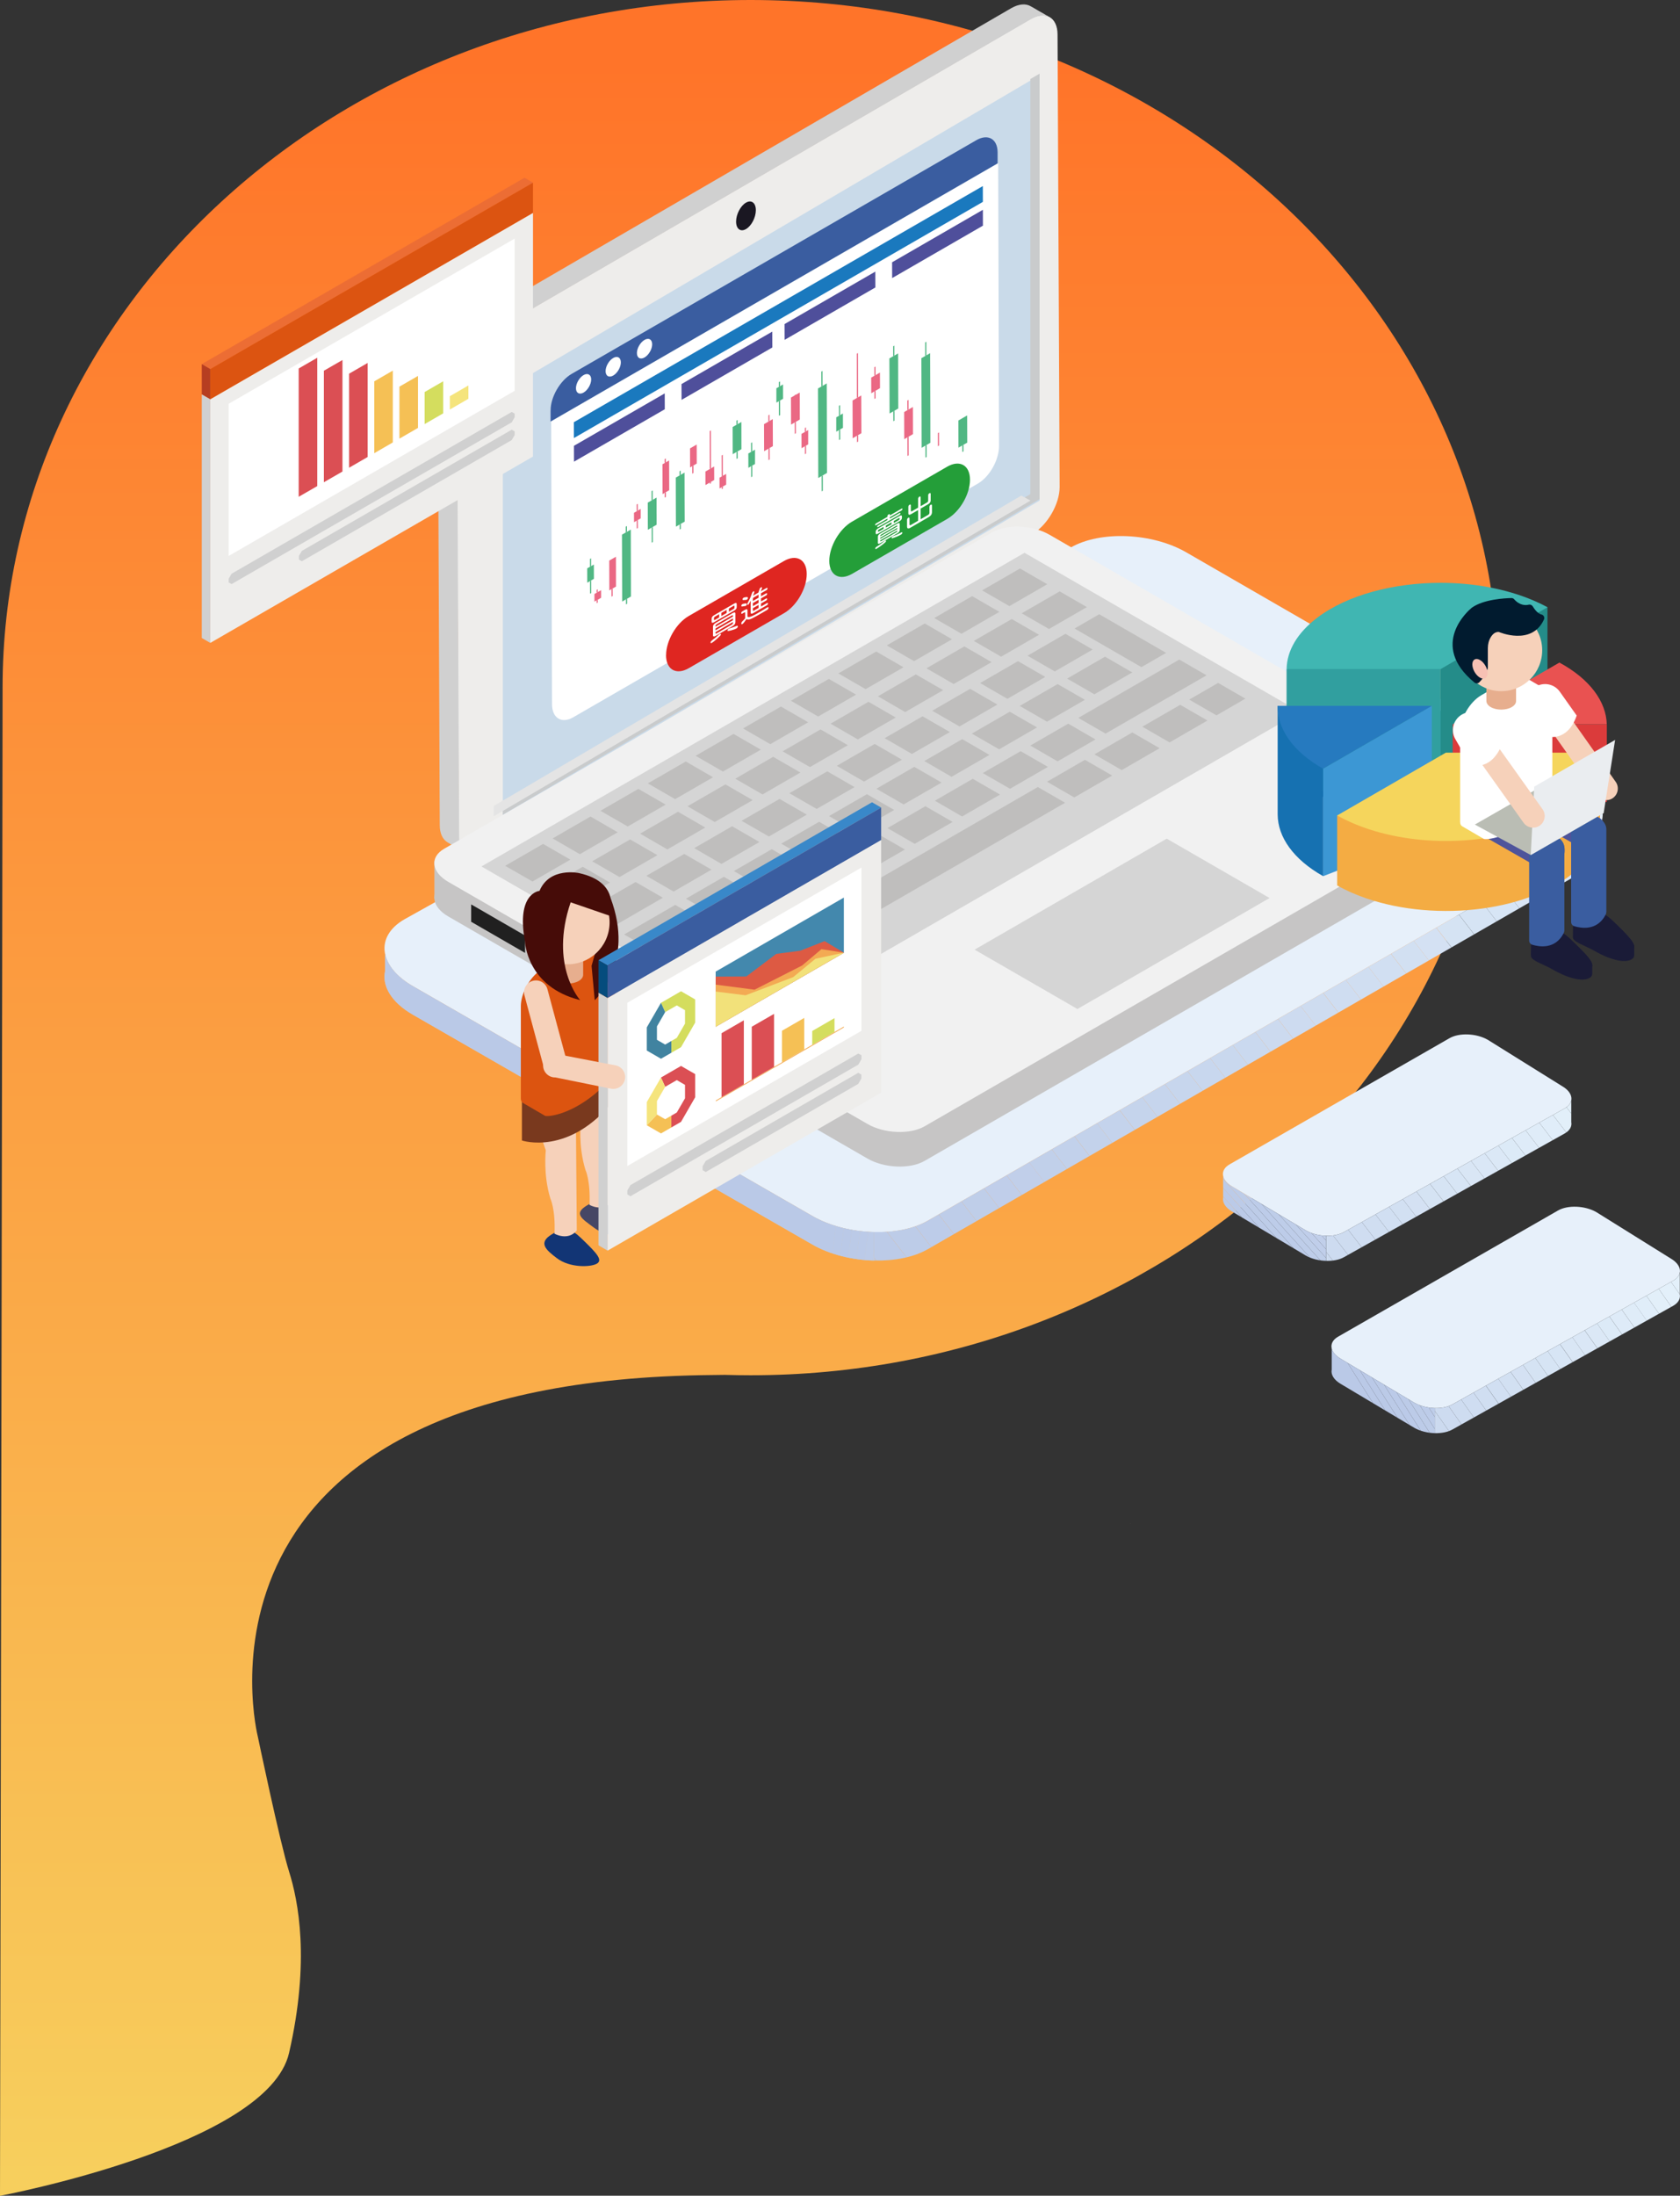 <?xml version="1.0" encoding="UTF-8"?><svg xmlns="http://www.w3.org/2000/svg" xmlns:xlink="http://www.w3.org/1999/xlink" viewBox="0 0 345.36 451.26"><rect x="0" y="0" width="345.36" height="451.26" fill="#333333" stroke="none"/><defs><style>.cls-1{fill:#e4e4e4;}.cls-1,.cls-2,.cls-3,.cls-4,.cls-5,.cls-6,.cls-7,.cls-8,.cls-9,.cls-10,.cls-11,.cls-12,.cls-13,.cls-14,.cls-15,.cls-16,.cls-17,.cls-18,.cls-19,.cls-20,.cls-21,.cls-22,.cls-23,.cls-24,.cls-25,.cls-26,.cls-27,.cls-28,.cls-29,.cls-30,.cls-31,.cls-32,.cls-33,.cls-34,.cls-35,.cls-36,.cls-37,.cls-38,.cls-39,.cls-40,.cls-41,.cls-42,.cls-43,.cls-44,.cls-45,.cls-46,.cls-47,.cls-48,.cls-49,.cls-50,.cls-51,.cls-52,.cls-53,.cls-54,.cls-55,.cls-56,.cls-57,.cls-58,.cls-59,.cls-60,.cls-61,.cls-62,.cls-63,.cls-64,.cls-65,.cls-66,.cls-67,.cls-68,.cls-69,.cls-70,.cls-71,.cls-72,.cls-73,.cls-74,.cls-75,.cls-76,.cls-77,.cls-78,.cls-79,.cls-80,.cls-81,.cls-82,.cls-83,.cls-84,.cls-85,.cls-86,.cls-87,.cls-88,.cls-89,.cls-90,.cls-91,.cls-92,.cls-93,.cls-94,.cls-95,.cls-96,.cls-97,.cls-98,.cls-99,.cls-100,.cls-101,.cls-102,.cls-103{stroke-width:0px;}.cls-2{fill:#d1dff2;}.cls-3{fill:#d0def1;}.cls-4{fill:#bac9e7;}.cls-5{fill:#c6d5ed;}.cls-6{fill:#c7d6ed;}.cls-7{fill:#deebf8;}.cls-8{fill:#c5d4ec;}.cls-9{fill:#4388ad;}.cls-10{fill:#dae7f6;}.cls-11{fill:#40b6b2;}.cls-12{fill:#e2eff9;}.cls-13{fill:#248c89;}.cls-14{fill:#011b2f;}.cls-15{fill:#d2e0f2;}.cls-16{fill:#c2d1eb;}.cls-17{fill:#054c7d;}.cls-18{fill:#ccdaef;}.cls-19{fill:#c9d8ee;}.cls-20{fill:#eaedf0;}.cls-104{clip-path:url(#clippath-2);}.cls-21{fill:#c4d3ec;}.cls-22{fill:#eeedeb;}.cls-105{isolation:isolate;}.cls-23{fill:#dceaf7;}.cls-24{fill:#f7c1b4;}.cls-25{fill:#319f9f;}.cls-26{fill:#79391e;}.cls-27{fill:#bfbebd;}.cls-28{fill:#1a1b37;}.cls-106{clip-path:url(#clippath-6);}.cls-29{fill:#4f4f9b;}.cls-30{fill:#4183a0;}.cls-31{fill:#cedcf0;}.cls-32{fill:#f2e17a;}.cls-33{fill:#ec6d34;}.cls-34{fill:#df2621;}.cls-35{fill:#e3f0fa;}.cls-36{fill:#e7ae8e;}.cls-37{fill:#bdcce8;}.cls-38{fill:#e95251;}.cls-39{fill:#e0edf9;}.cls-40{fill:none;}.cls-41{fill:#bccbe8;}.cls-42{fill:#f2a781;}.cls-43{fill:#267abf;}.cls-44{fill:#c9cbcc;}.cls-45{fill:#cfddf1;}.cls-107{clip-path:url(#clippath-1);}.cls-108{clip-path:url(#clippath-4);}.cls-46{fill:#dbe8f6;}.cls-47{fill:#db3b3b;}.cls-48{fill:#bbcae8;}.cls-49{fill:#c3d2eb;}.cls-50{fill:#db4f54;}.cls-51{fill:#f5c055;}.cls-52{fill:#d4e1f3;}.cls-53{fill:#249e39;}.cls-54{fill:#fff;}.cls-55{fill:#becde9;}.cls-56{fill:#202020;}.cls-57{fill:#f4ac43;}.cls-58{fill:#dc5410;}.cls-59{fill:#d5d5d5;}.cls-60{fill:#cddbf0;}.cls-61{fill:#e7f0fa;}.cls-62{fill:#1671b1;}.cls-63{fill:#d4dd5e;}.cls-64{fill:#cad9ef;}.cls-65{fill:#d5e3f3;}.cls-109{clip-path:url(#clippath);}.cls-110{mix-blend-mode:color-dodge;}.cls-66{fill:#3c97d4;}.cls-67{fill:#1a79be;}.cls-68{fill:#dd5a43;}.cls-69{fill:#dc5411;}.cls-111{clip-path:url(#clippath-3);}.cls-70{fill:#c6c5c5;}.cls-71{fill:#c8d7ee;}.cls-72{fill:#f6d1ba;}.cls-73{fill:#3a5da0;}.cls-74{fill:#bfcee9;}.cls-75{fill:#4e549b;}.cls-76{fill:#dfecf8;}.cls-77{fill:#f1f1f1;}.cls-78{fill:#3988c9;}.cls-79{fill:#bdcce9;}.cls-80{fill:#f3aa53;}.cls-81{fill:#b63e21;}.cls-82{fill:#d0d0d0;}.cls-83{fill:#50b783;}.cls-84{fill:#babdb4;}.cls-85{fill:#c0ceea;}.cls-86{fill:#c9dae9;}.cls-87{fill:#123575;}.cls-88{fill:#1a1722;}.cls-89{fill:#f5d55c;}.cls-90{fill:#c9c9c9;}.cls-91{fill:#d6e4f4;}.cls-112{clip-path:url(#clippath-5);}.cls-92{fill:#c1cfea;}.cls-93{fill:url(#_未命名漸層_2);}.cls-94{fill:#f5e47c;}.cls-95{fill:#ea6884;}.cls-96{fill:#d7e5f5;}.cls-97{fill:#c6d4ec;}.cls-98{fill:#0d53a4;}.cls-99{fill:#464765;}.cls-100{fill:#bbcae7;}.cls-101{fill:#c1d0ea;}.cls-102{fill:#460c08;}.cls-103{fill:#d9e6f5;}</style><linearGradient id="_未命名漸層_2" x1="-6.8" y1="830.9" x2="-6.8" y2="830.42" gradientTransform="translate(4526.02 783288.77) scale(642.5 -942.7)" gradientUnits="userSpaceOnUse"><stop offset="0" stop-color="#ff7429"/><stop offset="1" stop-color="#f7cf5d"/></linearGradient><clipPath id="clippath"><path class="cls-40" d="m323.01,230.61v-4.45s0,0,0,0h0c-.12.61-.56,1.17-1.32,1.61l-45.39,25.43c-.97.56-2.29.81-3.66.77v5.16c1.37.03,2.69-.21,3.66-.77l45.39-25.43c1.05-.61,1.48-1.46,1.32-2.32Z"/></clipPath><clipPath id="clippath-1"><path class="cls-40" d="m268.42,252.87l-15.1-9.01c-1.11-.64-1.74-1.44-1.88-2.23v4.45c-.2,1,.44,2.11,1.88,2.94l15.1,9.01c1.21.7,2.74,1.06,4.22,1.1v-5.16c-1.48-.04-3.01-.4-4.22-1.1Z"/></clipPath><clipPath id="clippath-2"><path class="cls-40" d="m345.32,266.02v-4.45h0c-.12.6-.56,1.17-1.32,1.61l-45.39,25.43c-.97.56-2.29.81-3.66.77v5.16c1.37.03,2.69-.21,3.66-.77l45.39-25.43c1.05-.61,1.48-1.46,1.32-2.32Z"/></clipPath><clipPath id="clippath-3"><path class="cls-40" d="m290.74,288.28l-15.1-9.01c-1.11-.64-1.74-1.44-1.88-2.23v4.45c-.2,1,.44,2.11,1.88,2.94l15.1,9.01c1.21.7,2.74,1.06,4.22,1.1v-5.16c-1.48-.04-3.01-.4-4.22-1.1Z"/></clipPath><clipPath id="clippath-4"><path class="cls-40" d="m329.36,172.16v-3.71h0c-.37,1.83-1.69,3.53-3.98,4.85l-134.65,77.57c-2.92,1.68-6.91,2.43-11.04,2.33v5.86c4.13.1,8.12-.65,11.04-2.33l134.65-77.57c3.17-1.83,4.46-4.4,3.98-7Z"/></clipPath><clipPath id="clippath-5"><path class="cls-40" d="m166.96,249.89l-82.12-47.23c-3.34-1.93-5.25-4.34-5.69-6.72v3.71c-.62,3.01,1.32,6.35,5.69,8.87l82.12,47.23c3.64,2.1,8.27,3.21,12.73,3.32v-5.86c-4.46-.11-9.09-1.22-12.73-3.32Z"/></clipPath><clipPath id="clippath-6"><path class="cls-40" d="m232.41,313.09s-.05,0-.07,0l.07.03s0-.02,0-.03Z"/></clipPath></defs><g class="cls-105"><g id="_圖層_1"><path id="_联合_6" class="cls-93" d="m.53,141.32C.53,63.27,69.38,0,154.31,0s153.78,63.27,153.78,141.32-68.85,141.32-153.78,141.32c-1.78,0-3.56-.03-5.33-.08-.77.01-1.54.02-2.33.03-112.37.94-93.64,74.36-93.64,74.36,0,0,4.53,21.71,6.41,27.68s4.37,18.26,0,37.29c-4.37,19.03-59.42,29.36-59.42,29.36,0,0,.53-283.62.53-309.95Z"/><path class="cls-22" d="m99.41,69.19L211.8,3.91c3.07-1.78,5.59-.37,5.6,3.16l.43,93.01c0,3.51-2.5,7.83-5.55,9.63l-112.39,65.28c-3.08,1.79-5.57.36-5.6-3.15l-.41-93.01c-.02-3.51,2.46-7.86,5.53-9.65Z"/><path class="cls-82" d="m213.45,2.19c-.5-.31-1.05-.61-1.58-.91-1.01-.59-2.43-.49-3.97.39l-112.4,65.29c-3.03,1.79-5.53,6.1-5.49,9.61l.39,93c0,1.76.63,2.99,1.64,3.57,1.33.77,2.66,1.53,3.96,2.3-.99-.57-1.62-1.81-1.62-3.56l-.42-93c-.02-3.51,2.46-7.86,5.53-9.65L211.87,3.97c1.56-.9,2.97-.99,3.97-.42-.19-.11-1.85-1.05-2.39-1.36Z"/><polygon class="cls-86" points="212.2 16.33 103.37 80.32 103.37 86.64 103.37 167.76 213.71 102.88 213.71 15.44 212.2 16.33"/><polygon class="cls-44" points="211.81 16.24 211.81 101.55 103.37 165.33 103.37 167.45 213.71 102.58 213.71 15.14 211.81 16.24"/><path class="cls-61" d="m321.69,227.77l-45.39,25.43c-2.01,1.16-5.56,1.01-7.88-.33l-15.1-9.01c-2.32-1.34-2.58-3.39-.57-4.55l45.22-25.94c2.01-1.16,5.56-1.01,7.88.33l15.27,9.52c2.32,1.34,2.58,3.39.57,4.55Z"/><g class="cls-109"><polygon class="cls-35" points="323.17 229.04 320.95 226.16 323.17 226.16 323.17 229.04"/><polygon class="cls-12" points="323.17 233.72 322.91 233.92 316.93 226.16 320.95 226.16 323.17 229.04 323.17 233.72"/><polygon class="cls-39" points="322.91 233.92 320.39 235.86 312.91 226.16 316.93 226.16 322.91 233.92"/><polygon class="cls-76" points="320.39 235.86 317.87 237.81 308.9 226.16 312.91 226.16 320.39 235.86"/><polygon class="cls-7" points="317.87 237.81 315.35 239.75 305.47 226.93 306.47 226.16 308.9 226.16 317.87 237.81"/><rect class="cls-23" x="307.56" y="226.22" width="3.18" height="16.18" transform="translate(-78.75 237.57) rotate(-37.64)"/><rect class="cls-46" x="305.04" y="228.16" width="3.18" height="16.18" transform="translate(-80.46 236.43) rotate(-37.64)"/><rect class="cls-10" x="302.52" y="230.11" width="3.18" height="16.18" transform="translate(-82.17 235.3) rotate(-37.64)"/><rect class="cls-103" x="300" y="232.05" width="3.18" height="16.18" transform="translate(-83.88 234.16) rotate(-37.64)"/><rect class="cls-96" x="297.48" y="233.99" width="3.18" height="16.18" transform="translate(-85.59 233.03) rotate(-37.64)"/><rect class="cls-91" x="294.96" y="235.94" width="3.18" height="16.18" transform="translate(-87.3 231.9) rotate(-37.64)"/><rect class="cls-65" x="292.44" y="237.88" width="3.18" height="16.18" transform="translate(-89.02 230.76) rotate(-37.64)"/><rect class="cls-52" x="289.92" y="239.82" width="3.18" height="16.18" transform="translate(-90.73 229.63) rotate(-37.64)"/><rect class="cls-15" x="287.4" y="241.77" width="3.18" height="16.18" transform="translate(-92.44 228.49) rotate(-37.64)"/><polygon class="cls-2" points="292.68 257.24 290.18 259.16 290.14 259.16 280.27 246.36 282.79 244.42 292.68 257.24"/><polygon class="cls-3" points="286.13 259.16 277.75 248.31 280.27 246.36 290.14 259.16 286.13 259.16"/><polygon class="cls-45" points="282.11 259.16 275.23 250.25 277.75 248.31 286.13 259.16 282.11 259.16"/><polygon class="cls-31" points="278.09 259.16 272.71 252.19 275.23 250.25 282.11 259.16 278.09 259.16"/><polygon class="cls-60" points="274.07 259.16 272.64 257.31 272.64 252.25 272.71 252.19 278.09 259.16 274.07 259.16"/><polygon class="cls-18" points="272.64 257.31 274.07 259.16 272.64 259.16 272.64 257.31"/></g><g class="cls-107"><polygon class="cls-71" points="272.64 242.41 271.94 241.64 272.64 241.64 272.64 242.41"/><polygon class="cls-6" points="272.64 244.21 270.32 241.64 271.94 241.64 272.64 242.41 272.64 244.21"/><polygon class="cls-5" points="272.64 246 268.69 241.64 270.32 241.64 272.64 244.21 272.64 246"/><polygon class="cls-8" points="272.64 247.79 267.06 241.64 268.69 241.64 272.64 246 272.64 247.79"/><polygon class="cls-21" points="272.64 249.59 265.44 241.64 267.06 241.64 272.64 247.79 272.64 249.59"/><polygon class="cls-49" points="272.64 251.38 263.81 241.64 265.44 241.64 272.64 249.59 272.64 251.38"/><polygon class="cls-16" points="272.64 253.18 262.19 241.64 263.81 241.64 272.64 251.38 272.64 253.18"/><polygon class="cls-101" points="272.64 254.97 260.56 241.64 262.19 241.64 272.64 253.18 272.64 254.97"/><polygon class="cls-92" points="272.64 256.76 258.94 241.64 260.56 241.64 272.64 254.97 272.64 256.76"/><polygon class="cls-85" points="272.64 258.56 257.31 241.64 258.94 241.64 272.64 256.76 272.64 258.56"/><polygon class="cls-74" points="271.54 259.13 255.68 241.64 257.31 241.64 272.64 258.56 272.64 259.13 271.54 259.13"/><polygon class="cls-55" points="269.91 259.13 254.06 241.64 255.68 241.64 271.54 259.13 269.91 259.13"/><polygon class="cls-79" points="268.29 259.13 252.43 241.64 254.06 241.64 269.91 259.13 268.29 259.13"/><polygon class="cls-37" points="266.66 259.13 251.24 242.11 251.24 241.64 252.43 241.64 268.29 259.13 266.66 259.13"/><polygon class="cls-41" points="265.03 259.13 251.24 243.91 251.24 242.11 266.66 259.13 265.03 259.13"/><polygon class="cls-48" points="263.41 259.13 251.24 245.7 251.24 243.91 265.03 259.13 263.41 259.13"/><polygon class="cls-100" points="261.78 259.13 251.24 247.49 251.24 245.7 263.41 259.13 261.78 259.13"/><polygon class="cls-4" points="260.16 259.13 251.24 249.29 251.24 247.49 261.78 259.13 260.16 259.13"/><polygon class="cls-4" points="258.53 259.13 251.24 251.08 251.24 249.29 260.16 259.13 258.53 259.13"/><polygon class="cls-4" points="251.24 251.08 258.53 259.13 251.24 259.13 251.24 251.08"/></g><path class="cls-61" d="m344,263.18l-45.39,25.43c-2.01,1.16-5.56,1.01-7.88-.33l-15.1-9.01c-2.32-1.34-2.58-3.39-.57-4.55l45.22-25.94c2.01-1.16,5.56-1.01,7.88.33l15.27,9.52c2.32,1.34,2.58,3.39.57,4.55Z"/><g class="cls-104"><polygon class="cls-35" points="345.48 266.23 342.19 261.57 345.48 261.57 345.48 266.23"/><polygon class="cls-35" points="345.48 269.1 344.47 269.82 338.65 261.57 342.19 261.57 345.48 266.23 345.48 269.1"/><polygon class="cls-12" points="344.47 269.82 342.11 271.49 335.11 261.57 338.65 261.57 344.47 269.82"/><polygon class="cls-39" points="342.11 271.49 339.74 273.16 331.71 261.77 331.98 261.57 335.11 261.57 342.11 271.49"/><rect class="cls-76" x="333.1" y="261.33" width="2.89" height="13.94" transform="translate(-93.49 242.03) rotate(-35.22)"/><rect class="cls-7" x="330.73" y="263" width="2.89" height="13.94" transform="translate(-94.88 240.97) rotate(-35.22)"/><rect class="cls-23" x="328.37" y="264.67" width="2.89" height="13.94" transform="translate(-96.28 239.92) rotate(-35.22)"/><rect class="cls-46" x="326.01" y="266.33" width="2.89" height="13.94" transform="translate(-97.67 238.86) rotate(-35.22)"/><rect class="cls-10" x="323.64" y="268" width="2.89" height="13.94" transform="translate(-99.07 237.8) rotate(-35.22)"/><rect class="cls-103" x="321.28" y="269.67" width="2.89" height="13.94" transform="translate(-100.46 236.74) rotate(-35.22)"/><rect class="cls-96" x="318.91" y="271.34" width="2.89" height="13.94" transform="translate(-101.86 235.69) rotate(-35.22)"/><rect class="cls-91" x="316.55" y="273.01" width="2.89" height="13.94" transform="translate(-103.25 234.63) rotate(-35.22)"/><rect class="cls-65" x="314.19" y="274.68" width="2.89" height="13.94" transform="translate(-104.65 233.57) rotate(-35.22)"/><rect class="cls-52" x="311.82" y="276.34" width="2.89" height="13.94" transform="translate(-106.04 232.51) rotate(-35.22)"/><rect class="cls-15" x="309.46" y="278.01" width="2.89" height="13.94" transform="translate(-107.44 231.46) rotate(-35.22)"/><rect class="cls-2" x="307.1" y="279.68" width="2.89" height="13.94" transform="translate(-108.83 230.4) rotate(-35.22)"/><polygon class="cls-3" points="311.38 293.18 309.4 294.57 308.82 294.57 300.98 283.46 303.34 281.79 311.38 293.18"/><polygon class="cls-45" points="305.28 294.57 298.61 285.13 300.98 283.46 308.82 294.57 305.28 294.57"/><polygon class="cls-31" points="301.74 294.57 296.25 286.8 298.61 285.13 305.28 294.57 301.74 294.57"/><polygon class="cls-60" points="298.2 294.57 294.95 289.98 294.95 287.71 296.25 286.8 301.74 294.57 298.2 294.57"/><polygon class="cls-18" points="294.95 289.98 298.2 294.57 294.95 294.57 294.95 289.98"/></g><g class="cls-111"><polygon class="cls-16" points="294.95 278.89 293.79 277.05 294.95 277.05 294.95 278.89"/><polygon class="cls-101" points="294.95 281.36 292.23 277.05 293.79 277.05 294.95 278.89 294.95 281.36"/><polygon class="cls-92" points="294.95 283.82 290.67 277.05 292.23 277.05 294.95 281.36 294.95 283.82"/><polygon class="cls-85" points="294.95 286.28 289.12 277.05 290.67 277.05 294.95 283.82 294.95 286.28"/><polygon class="cls-74" points="294.95 288.74 287.56 277.05 289.12 277.05 294.95 286.28 294.95 288.74"/><polygon class="cls-55" points="294.95 291.21 286 277.05 287.56 277.05 294.95 288.74 294.95 291.21"/><polygon class="cls-79" points="294.95 293.67 284.44 277.05 286 277.05 294.95 291.21 294.95 293.67"/><polygon class="cls-37" points="293.95 294.54 282.89 277.05 284.44 277.05 294.95 293.67 294.95 294.54 293.95 294.54"/><polygon class="cls-41" points="292.39 294.54 281.33 277.05 282.89 277.05 293.95 294.54 292.39 294.54"/><polygon class="cls-48" points="290.83 294.54 279.77 277.05 281.33 277.05 292.39 294.54 290.83 294.54"/><polygon class="cls-100" points="289.28 294.54 278.22 277.05 279.77 277.05 290.83 294.54 289.28 294.54"/><polygon class="cls-4" points="287.72 294.54 276.66 277.05 278.22 277.05 289.28 294.54 287.72 294.54"/><polygon class="cls-4" points="286.16 294.54 275.1 277.05 276.66 277.05 287.72 294.54 286.16 294.54"/><polygon class="cls-4" points="275.1 277.05 286.16 294.54 273.55 294.54 273.55 277.05 275.1 277.05"/></g><path class="cls-61" d="m325.38,173.31l-134.65,77.57c-6.07,3.5-16.76,3.06-23.77-.99l-82.12-47.23c-7.01-4.04-7.77-10.22-1.71-13.72l136.97-76.41c6.07-3.5,16.76-3.06,23.77.99l79.8,46.07c7.01,4.04,7.77,10.22,1.71,13.72Z"/><g class="cls-108"><polygon class="cls-7" points="329.84 174.52 325.16 168.45 329.84 168.45 329.84 174.52"/><polygon class="cls-23" points="329.84 178.07 327.34 179.99 318.45 168.45 325.16 168.45 329.84 174.52 329.84 178.07"/><polygon class="cls-46" points="327.34 179.99 323.12 183.24 311.74 168.45 318.45 168.45 327.34 179.99"/><polygon class="cls-10" points="323.12 183.24 318.91 186.48 305.03 168.45 311.74 168.45 323.12 183.24"/><polygon class="cls-103" points="318.91 186.48 314.69 189.73 298.32 168.45 305.03 168.45 318.91 186.48"/><polygon class="cls-96" points="314.69 189.73 310.48 192.97 291.6 168.45 298.32 168.45 314.69 189.73"/><polygon class="cls-91" points="310.48 192.97 306.27 196.21 285.88 169.73 287.53 168.45 291.6 168.45 310.48 192.97"/><rect class="cls-65" x="291.31" y="167.88" width="5.32" height="33.42" transform="translate(-51.57 217.67) rotate(-37.59)"/><rect class="cls-52" x="287.09" y="171.13" width="5.32" height="33.42" transform="translate(-54.43 215.78) rotate(-37.59)"/><rect class="cls-15" x="282.88" y="174.37" width="5.32" height="33.42" transform="translate(-57.28 213.88) rotate(-37.59)"/><rect class="cls-2" x="278.66" y="177.62" width="5.32" height="33.42" transform="translate(-60.14 211.98) rotate(-37.59)"/><rect class="cls-3" x="274.45" y="180.86" width="5.32" height="33.42" transform="translate(-62.99 210.08) rotate(-37.59)"/><rect class="cls-45" x="270.24" y="184.1" width="5.32" height="33.42" transform="translate(-65.84 208.19) rotate(-37.59)"/><rect class="cls-31" x="266.02" y="187.35" width="5.32" height="33.42" transform="translate(-68.7 206.29) rotate(-37.59)"/><rect class="cls-60" x="261.81" y="190.59" width="5.32" height="33.42" transform="translate(-71.55 204.39) rotate(-37.59)"/><rect class="cls-18" x="257.6" y="193.84" width="5.32" height="33.42" transform="translate(-74.41 202.5) rotate(-37.59)"/><rect class="cls-64" x="253.38" y="197.08" width="5.32" height="33.42" transform="translate(-77.26 200.6) rotate(-37.59)"/><rect class="cls-19" x="249.17" y="200.33" width="5.32" height="33.42" transform="translate(-80.12 198.7) rotate(-37.59)"/><rect class="cls-71" x="244.96" y="203.57" width="5.32" height="33.42" transform="translate(-82.97 196.81) rotate(-37.59)"/><rect class="cls-6" x="240.74" y="206.81" width="5.32" height="33.42" transform="translate(-85.82 194.91) rotate(-37.59)"/><rect class="cls-5" x="236.53" y="210.06" width="5.32" height="33.42" transform="translate(-88.68 193.01) rotate(-37.59)"/><rect class="cls-8" x="232.32" y="213.3" width="5.32" height="33.42" transform="translate(-91.53 191.12) rotate(-37.59)"/><rect class="cls-21" x="228.1" y="216.55" width="5.32" height="33.42" transform="translate(-94.39 189.22) rotate(-37.59)"/><rect class="cls-49" x="223.89" y="219.79" width="5.32" height="33.42" transform="translate(-97.24 187.32) rotate(-37.59)"/><rect class="cls-16" x="219.67" y="223.04" width="5.32" height="33.42" transform="translate(-100.1 185.42) rotate(-37.59)"/><rect class="cls-101" x="215.46" y="226.28" width="5.32" height="33.42" transform="translate(-102.95 183.53) rotate(-37.59)"/><polygon class="cls-92" points="226.21 257.86 224.51 259.17 220.51 259.17 201.6 234.62 205.82 231.37 226.21 257.86"/><polygon class="cls-85" points="213.79 259.17 197.39 237.86 201.6 234.62 220.51 259.17 213.79 259.17"/><polygon class="cls-74" points="207.08 259.17 193.18 241.11 197.39 237.86 213.79 259.17 207.08 259.17"/><polygon class="cls-55" points="200.37 259.17 188.96 244.35 193.18 241.11 207.08 259.17 200.37 259.17"/><polygon class="cls-79" points="193.66 259.17 184.75 247.59 188.96 244.35 200.37 259.17 193.66 259.17"/><polygon class="cls-37" points="186.95 259.17 180.54 250.84 184.75 247.59 193.66 259.17 186.95 259.17"/><polygon class="cls-41" points="180.24 259.17 179.69 258.46 179.69 251.49 180.54 250.84 186.95 259.17 180.24 259.17"/><polygon class="cls-48" points="179.69 258.46 180.24 259.17 179.69 259.17 179.69 258.46"/></g><g class="cls-110"><path class="cls-90" d="m166.96,249.89l-82.12-47.23c-3.34-1.93-5.25-4.34-5.69-6.72v3.71c-.62,3.01,1.32,6.35,5.69,8.87l82.12,47.23c3.64,2.1,8.27,3.21,12.73,3.32v-5.86c-4.46-.11-9.09-1.22-12.73-3.32Z"/></g><g class="cls-112"><polygon class="cls-37" points="179.37 259.06 179.69 256.8 179.69 259.06 179.37 259.06"/><polygon class="cls-41" points="177.67 259.06 179.69 244.75 179.69 256.8 179.37 259.06 177.67 259.06"/><polygon class="cls-48" points="175.97 259.06 179.69 232.69 179.69 244.75 177.67 259.06 175.97 259.06"/><polygon class="cls-100" points="174.26 259.06 179.69 220.64 179.69 232.69 175.97 259.06 174.26 259.06"/><polygon class="cls-4" points="172.56 259.06 179.67 208.76 179.69 208.77 179.69 220.64 174.26 259.06 172.56 259.06"/><polygon class="cls-4" points="170.86 259.06 178 208.53 179.67 208.76 172.56 259.06 170.86 259.06"/><polygon class="cls-4" points="166.26 259.06 78.54 246.67 78.54 195.94 88.9 195.94 178 208.53 170.86 259.06 166.26 259.06"/></g><g class="cls-106"><rect class="cls-97" x="232.33" y="313.09" width=".07" height=".03"/></g><path class="cls-70" d="m302.73,173.54l-112.65,65.04c-3.01,1.74-8.31,1.52-11.78-.49l-86.15-49.74c-3.47-2.01-3.85-5.07-.85-6.8l112.65-65.04c3.01-1.74,8.31-1.52,11.78.49l86.15,49.74c3.47,2.01,3.85,5.07.85,6.8Z"/><rect class="cls-70" x="89.3" y="176.98" width="7.73" height="7.73"/><rect class="cls-70" x="297.03" y="163.23" width="7.73" height="7.73"/><path class="cls-77" d="m302.73,166.43l-112.65,65.04c-3.01,1.74-8.31,1.52-11.78-.49l-86.15-49.74c-3.47-2.01-3.85-5.07-.85-6.8l112.65-65.04c3.01-1.74,8.31-1.52,11.78.49l86.15,49.74c3.47,2.01,3.85,5.07.85,6.8Z"/><polygon class="cls-59" points="267.25 146.32 155.62 210.77 98.97 178.07 210.61 113.61 267.25 146.32"/><polygon class="cls-59" points="260.99 184.56 221.49 207.37 200.35 195.17 239.85 172.36 260.99 184.56"/><polygon class="cls-27" points="103.85 177.94 111.64 173.44 117.25 176.67 109.46 181.17 103.85 177.94"/><polygon class="cls-27" points="112 182.64 119.79 178.14 125.39 181.38 117.6 185.87 112 182.64"/><polygon class="cls-27" points="120.14 187.34 130.66 181.27 136.27 184.5 125.75 190.58 120.14 187.34"/><polygon class="cls-27" points="220.89 129.17 225.97 126.24 239.72 134.18 234.64 137.11 220.89 129.17"/><polygon class="cls-27" points="128.29 192.05 138.81 185.97 144.41 189.21 133.89 195.28 128.29 192.05"/><polygon class="cls-27" points="136.43 196.75 150.34 188.72 155.94 191.95 142.04 199.98 136.43 196.75"/><polygon class="cls-27" points="221.67 147.54 242.43 135.55 248.03 138.79 227.27 150.77 221.67 147.54"/><polygon class="cls-27" points="144.58 201.45 152.37 196.95 157.98 200.19 150.18 204.69 144.58 201.45"/><polygon class="cls-27" points="113.6 172.31 121.39 167.81 126.99 171.05 119.2 175.55 113.6 172.31"/><polygon class="cls-27" points="121.74 177.01 129.53 172.52 135.14 175.75 127.35 180.25 121.74 177.01"/><polygon class="cls-27" points="123.44 166.63 131.23 162.13 136.84 165.36 129.04 169.86 123.44 166.63"/><polygon class="cls-27" points="131.59 171.33 139.38 166.83 144.98 170.07 137.19 174.57 131.59 171.33"/><polygon class="cls-27" points="133.18 161 140.98 156.5 146.58 159.74 138.79 164.24 133.18 161"/><polygon class="cls-27" points="141.33 165.7 149.12 161.21 154.73 164.44 146.93 168.94 141.33 165.7"/><polygon class="cls-27" points="143 155.33 150.79 150.83 156.4 154.07 148.61 158.57 143 155.33"/><polygon class="cls-27" points="151.15 160.04 158.94 155.54 164.54 158.77 156.75 163.27 151.15 160.04"/><polygon class="cls-27" points="152.75 149.71 160.54 145.21 166.14 148.44 158.35 152.94 152.75 149.71"/><polygon class="cls-27" points="160.89 154.41 168.68 149.91 174.29 153.15 166.5 157.65 160.89 154.41"/><polygon class="cls-27" points="162.59 144.02 170.38 139.53 175.99 142.76 168.19 147.26 162.59 144.02"/><polygon class="cls-27" points="170.74 148.73 178.53 144.23 184.13 147.46 176.34 151.96 170.74 148.73"/><polygon class="cls-27" points="132.87 180 140.66 175.5 146.26 178.73 138.47 183.23 132.87 180"/><polygon class="cls-27" points="141.01 184.7 148.8 180.2 154.41 183.44 146.61 187.94 141.01 184.7"/><polygon class="cls-27" points="142.71 174.31 150.5 169.81 156.11 173.05 148.31 177.55 142.71 174.31"/><polygon class="cls-27" points="150.86 179.02 158.65 174.52 164.25 177.75 156.46 182.25 150.86 179.02"/><polygon class="cls-27" points="152.45 168.69 160.25 164.19 165.85 167.42 158.06 171.92 152.45 168.69"/><polygon class="cls-27" points="160.6 173.39 168.39 168.89 174 172.13 166.2 176.63 160.6 173.39"/><polygon class="cls-27" points="162.27 163.02 170.06 158.52 175.67 161.76 167.88 166.25 162.27 163.02"/><polygon class="cls-27" points="170.42 167.72 178.21 163.22 183.81 166.46 176.02 170.96 170.42 167.72"/><polygon class="cls-27" points="172.02 157.39 179.81 152.89 185.41 156.13 177.62 160.63 172.02 157.39"/><polygon class="cls-27" points="180.16 162.1 187.95 157.6 193.56 160.83 185.76 165.33 180.16 162.1"/><polygon class="cls-27" points="181.86 151.71 189.65 147.21 195.26 150.45 187.46 154.95 181.86 151.71"/><polygon class="cls-27" points="190.01 156.41 197.8 151.91 203.4 155.15 195.61 159.65 190.01 156.41"/><polygon class="cls-27" points="191.64 146.07 199.43 141.57 205.03 144.8 197.24 149.3 191.64 146.07"/><polygon class="cls-27" points="199.78 150.77 207.57 146.27 213.18 149.5 205.39 154 199.78 150.77"/><polygon class="cls-27" points="153.03 187.17 160.82 182.67 166.43 185.9 158.63 190.4 153.03 187.17"/><polygon class="cls-27" points="162.88 181.48 170.67 176.98 176.27 180.22 168.48 184.72 162.88 181.48"/><polygon class="cls-27" points="172.62 175.86 180.41 171.36 186.02 174.59 178.22 179.09 172.62 175.86"/><polygon class="cls-27" points="182.44 170.19 190.23 165.69 195.83 168.92 188.04 173.42 182.44 170.19"/><polygon class="cls-27" points="192.18 164.56 199.97 160.06 205.58 163.3 197.78 167.8 192.18 164.56"/><polygon class="cls-27" points="202.03 158.88 209.82 154.38 215.42 157.61 207.63 162.11 202.03 158.88"/><polygon class="cls-27" points="211.8 153.23 219.6 148.73 225.2 151.97 217.41 156.47 211.8 153.23"/><polygon class="cls-27" points="201.48 140.38 209.27 135.88 214.88 139.12 207.09 143.62 201.48 140.38"/><polygon class="cls-27" points="209.63 145.08 217.42 140.59 223.02 143.82 215.23 148.32 209.63 145.08"/><polygon class="cls-27" points="211.23 134.76 219.02 130.26 224.62 133.49 216.83 137.99 211.23 134.76"/><polygon class="cls-27" points="219.37 139.46 227.16 134.96 232.77 138.2 224.97 142.69 219.37 139.46"/><polygon class="cls-27" points="172.34 138.4 180.13 133.9 185.73 137.14 177.94 141.63 172.34 138.4"/><polygon class="cls-27" points="180.48 143.1 188.27 138.6 193.88 141.84 186.08 146.34 180.48 143.1"/><polygon class="cls-27" points="182.3 132.64 190.1 128.14 195.7 131.38 187.91 135.88 182.3 132.64"/><polygon class="cls-27" points="190.45 137.35 198.24 132.85 203.84 136.08 196.05 140.58 190.45 137.35"/><polygon class="cls-27" points="192.05 127.02 199.84 122.52 205.44 125.75 197.65 130.25 192.05 127.02"/><polygon class="cls-27" points="200.19 131.72 207.98 127.22 213.59 130.46 205.8 134.96 200.19 131.72"/><polygon class="cls-27" points="201.89 121.33 209.68 116.84 215.29 120.07 207.5 124.57 201.89 121.33"/><polygon class="cls-27" points="210.04 126.04 217.83 121.54 223.43 124.77 215.64 129.27 210.04 126.04"/><polygon class="cls-27" points="154.32 195.82 162.12 191.33 167.72 194.56 159.93 199.06 154.32 195.82"/><polygon class="cls-27" points="164.17 190.14 171.96 185.64 177.56 188.88 169.77 193.38 164.17 190.14"/><polygon class="cls-27" points="215.24 160.66 223.03 156.16 228.63 159.39 220.84 163.89 215.24 160.66"/><polygon class="cls-27" points="224.98 155.03 232.77 150.53 238.38 153.77 230.59 158.27 224.98 155.03"/><polygon class="cls-27" points="234.83 149.35 242.62 144.85 248.22 148.08 240.43 152.58 234.83 149.35"/><polygon class="cls-27" points="244.47 143.78 250.41 140.35 256.01 143.58 250.07 147.02 244.47 143.78"/><polygon class="cls-27" points="174.01 184.46 213.35 161.75 218.95 164.98 179.62 187.69 174.01 184.46"/><polygon class="cls-56" points="107.94 195.84 96.86 189.44 96.86 185.87 107.94 192.27 107.94 195.84"/><polygon class="cls-56" points="120.76 203.25 109.68 196.85 109.68 193.29 120.76 199.69 120.76 203.25"/><path class="cls-88" d="m155.38,43.2c0,1.5-.91,3.24-2.03,3.88-1.12.65-2.03-.04-2.03-1.54s.91-3.24,2.03-3.89c1.12-.65,2.03.04,2.03,1.54Z"/><polygon class="cls-1" points="101.5 167.76 211.84 102.88 209.95 101.85 101.5 165.64 101.5 167.76"/><path class="cls-98" d="m315.26,149.69c-5.72-2.45-12.43-3.63-19.08-3.64-9.6,0-19.09,2.44-25.31,7.11-4.24,3.18-6.32,6.9-6.38,10.6h31.69s21.95-12.69,21.95-12.69c-.9-.49-1.85-.95-2.87-1.38Z"/><polygon class="cls-25" points="264.48 137.49 264.48 163.7 296.17 159.1 296.17 132.43 264.48 137.49"/><polygon class="cls-13" points="318.12 124.8 296.17 132.43 296.17 159.1 318.12 155.91 318.12 124.8"/><path class="cls-11" d="m315.26,123.42c-5.72-2.45-12.43-3.63-19.08-3.64-9.6,0-19.09,2.44-25.31,7.11-4.24,3.18-6.32,6.9-6.38,10.6h31.69s21.95-12.69,21.95-12.69c-.9-.49-1.85-.95-2.87-1.38Z"/><rect class="cls-47" x="298.63" y="148.86" width="31.69" height="15.96"/><path class="cls-38" d="m330.31,148.86c-.13-4.67-3.46-9.28-9.74-12.69l-21.95,12.68h0s31.69,0,31.69,0Z"/><polygon class="cls-66" points="294.34 145.07 294.34 171.38 272 180.07 272 157.98 294.34 145.07"/><path class="cls-62" d="m262.65,145.07v22.31h0c.02,4.65,3.24,9.24,9.34,12.68v-30.5l-9.35-4.5Z"/><path class="cls-43" d="m262.65,145.07c-.08,4.72,3.14,9.41,9.34,12.91l22.34-12.91h-31.68Z"/><path class="cls-57" d="m274.88,167.59v14.38c1.01.57,2.1,1.11,3.27,1.61,13.98,5.98,33.85,4.43,44.39-3.47,4.33-3.24,6.4-7.05,6.38-10.83h0v-14.61l-54.05,12.91Z"/><path class="cls-89" d="m297.23,154.68h0l-22.34,12.91c1.01.57,2.1,1.11,3.27,1.61,5.72,2.45,12.43,3.63,19.08,3.64,9.6,0,19.09-2.44,25.31-7.11,4.41-3.31,6.48-7.2,6.37-11.05h-31.69Z"/><path class="cls-72" d="m331.57,164.01h0c-1.07.76-2.57.5-3.33-.57l-10.78-15.26c-.76-1.07-.5-2.57.57-3.33h0c1.07-.76,2.57-.5,3.33.57l10.78,15.26c.76,1.07.5,2.57-.57,3.33Z"/><path class="cls-54" d="m324.13,147.07l-3.48-4.92c-1.17-1.66-3.49-2.06-5.16-.89h0c-1.66,1.17-2.06,3.49-.89,5.16l3.48,4.92s4.1,1.3,6.04-4.27Z"/><path class="cls-75" d="m311.99,166.61c.14.21.33.38.55.51l12.58,7.2c1.37.79,3.3.02,4.29-1.71h0c.99-1.73.68-3.78-.69-4.57l-14.48-8.29c-.35-.2-.79-.15-1.08.12-1.06,1-3.22,3.55-1.18,6.74Z"/><path class="cls-75" d="m303.66,170.88c.14.21.33.38.55.51l12.58,7.2c1.37.79,3.3.02,4.29-1.71h0c.99-1.73.68-3.78-.69-4.57l-14.48-8.29c-.35-.2-.79-.15-1.08.12-1.06,1-3.22,3.55-1.18,6.74Z"/><path class="cls-28" d="m323.34,192.55c-.1,1.04,2.39,1.69,4.49,2.9,2.91,1.68,6.05,2.6,7.55,1.73.38-.22.56-.5.57-.82v-1.71c.05-.97-1.39-2.44-3.57-4.58-2.41-2.35-3.95-3.81-7.55-1.73-1.03.59-1.44,1.04-1.45,1.42l-.04,2.79Z"/><path class="cls-28" d="m332.38,190.07c2.91,2.84,4.5,4.51,3,5.38-1.5.86-4.48-.44-7.55-2.75-2.68-2.03-6.61-2.28-3-4.36,3.6-2.08,5.14-.61,7.55,1.73Z"/><path class="cls-73" d="m330.05,188.02c.12-.22.17-.47.17-.72v-16.84c0-1.58-1.63-2.87-3.62-2.87h0c-1.99,0-3.62,1.29-3.62,2.87v19.02c0,.4.26.76.64.87,1.39.42,4.68,1.02,6.43-2.33Z"/><path class="cls-54" d="m304.91,172.35c.09.06.19.09.31.1,1.6.12,7.36-1.13,13.12-7.62.47-.53.78-1.26.78-1.87v-18.42c0-1.39-.5-2.36-1.29-2.81l-4.33-2.53c-.79-.47-1.88-.41-3.09.28l-5.91,3.41c-2.38,1.38-4.34,4.76-4.34,7.51v18.52c0,.43.15.75.42.89l4.33,2.53Z"/><path class="cls-28" d="m314.71,196.36c-.1,1.04,2.39,1.69,4.49,2.9,2.91,1.68,6.05,2.6,7.55,1.73.38-.22.56-.5.57-.82v-1.71c.05-.97-1.39-2.44-3.58-4.58-2.41-2.35-3.95-3.81-7.55-1.73-1.03.59-1.44,1.04-1.45,1.42l-.04,2.79Z"/><path class="cls-28" d="m323.75,193.89c2.91,2.84,4.5,4.51,3,5.38-1.5.86-4.48-.44-7.55-2.75-2.68-2.03-6.61-2.28-3-4.36,3.6-2.08,5.14-.61,7.55,1.73Z"/><path class="cls-73" d="m321.42,191.83c.12-.22.17-.47.17-.72v-16.84c0-1.58-1.63-2.87-3.62-2.87h0c-1.99,0-3.62,1.29-3.62,2.87v19.02c0,.4.26.76.64.87,1.39.42,4.68,1.02,6.43-2.33Z"/><path class="cls-36" d="m305.56,144.05c0,.46.29.92.89,1.27,1.19.69,3.13.69,4.32,0,.61-.35.9-.81.89-1.27v-4.01c0-.46-.29-.92-.89-1.27-1.19-.69-3.13-.69-4.32,0-.61.35-.9.81-.89,1.27v4.01Z"/><circle class="cls-72" cx="308.62" cy="133.64" r="8.41"/><path class="cls-14" d="m304.1,140.22c.54-.55,1.39-1.55,1.73-2.8.02-.07.03-.14.03-.2v-4.02c0-.8.19-1.6.62-2.28.36-.58.89-1.09,1.64-1.04,0,0,6.75,2.94,9.27-2.55.19-.42-.03-.92-.48-1.03-.48-.11-1.12-.53-1.82-1.68-.17-.27-.49-.42-.8-.35-.66.16-1.87.2-3.03-1.12-.14-.16-.34-.24-.56-.24-1.28.03-5.72.24-8.14,1.99-.02.01-.03.02-.05.04-.52.43-8.87,7.54.59,15.33.3.24.73.23,1-.04Z"/><path class="cls-24" d="m305.81,138.36c0,1-.7,1.41-1.57.91-.87-.5-1.57-1.72-1.57-2.72s.7-1.41,1.57-.91c.87.5,1.57,1.72,1.57,2.72Z"/><polygon class="cls-84" points="329.67 167.1 314.68 175.72 303.19 169.46 318.52 160.68 329.67 167.1"/><polygon class="cls-20" points="329.67 167.1 332.02 152.07 315.39 161.67 314.68 175.72 329.67 167.1"/><path class="cls-72" d="m316.55,169.66h0c-1.07.76-2.57.51-3.34-.56l-10.84-15.21c-.76-1.07-.51-2.57.56-3.34h0c1.07-.76,2.57-.51,3.34.56l10.84,15.21c.76,1.07.51,2.57-.56,3.34Z"/><path class="cls-54" d="m308.59,153.42l-3.02-5.22c-1.02-1.76-3.29-2.37-5.05-1.35h0c-1.76,1.02-2.37,3.29-1.35,5.05l3.02,5.22s3.96,1.66,6.4-3.71Z"/><polygon class="cls-95" points="195.41 79.79 195.17 79.93 195.17 81.83 195.42 81.69 195.41 79.79"/><polygon class="cls-95" points="195.44 89.51 195.43 87.81 195.19 87.96 195.19 89.65 195.44 89.51"/><g class="cls-105"><polygon class="cls-29" points="202.16 79.48 202.16 79.14 195.98 82.71 195.99 83.04 202.16 79.48"/><polygon class="cls-95" points="194.61 82.16 194.61 83.5 194.61 83.84 194.63 88.28 195.19 87.96 195.43 87.81 196 87.49 195.99 83.04 195.98 82.71 195.98 81.36 195.42 81.69 195.17 81.83 194.61 82.16"/></g><polygon class="cls-83" points="198.04 84.59 197.79 84.73 197.8 85.97 198.04 85.83 198.04 84.59"/><polygon class="cls-95" points="193.03 85 192.78 85.14 192.79 86.23 193.03 86.09 193.03 85"/><polygon class="cls-95" points="192.01 86.68 192.02 89.46 192.8 89.01 193.04 88.87 193.82 88.42 193.81 85.64 193.03 86.09 192.79 86.23 192.01 86.68"/><g class="cls-105"><path class="cls-73" d="m113.18,84.36v2.28s91.9-53.06,91.9-53.06v-2.28c-.01-2.75-1.98-3.87-4.37-2.49l-83.18,48.02c-2.4,1.38-4.35,4.77-4.34,7.52Z"/><path class="cls-54" d="m113.31,86.62l.17,58.09c0,2.87,1.97,4.09,4.37,2.7l83.18-48.03c2.4-1.39,4.35-4.86,4.34-7.73l-.17-58.09-91.9,53.06Z"/><polygon class="cls-83" points="198.06 92.76 198.06 91.41 197.81 91.56 197.82 92.9 198.06 92.76"/><polygon class="cls-83" points="197.02 86.42 197.03 92 197.81 91.56 198.06 91.41 198.84 90.97 198.82 85.38 198.04 85.83 197.8 85.97 197.02 86.42"/><polygon class="cls-95" points="193.05 91.56 193.04 88.87 192.8 89.01 192.8 91.7 193.05 91.56"/><polygon class="cls-83" points="190.49 93.92 190.49 91.44 190.24 91.58 190.25 94.06 190.49 93.92"/><polygon class="cls-29" points="183.85 105.13 183.84 102.59 183.55 102.76 183.55 105.3 183.85 105.13"/><polygon class="cls-95" points="186.8 93.57 186.79 89.74 186.54 89.88 186.55 93.71 186.8 93.57"/><polygon class="cls-95" points="185.87 84.68 185.88 88.54 185.88 88.88 185.89 90.26 186.54 89.88 186.79 89.74 187.68 89.22 187.68 87.84 187.68 87.5 187.67 83.64 186.77 84.16 186.53 84.3 185.87 84.68"/><polygon class="cls-95" points="186.77 82.19 186.52 82.33 186.53 84.3 186.77 84.16 186.77 82.19"/><polygon class="cls-83" points="183.89 86.44 183.89 84.4 183.64 84.54 183.65 86.58 183.8 86.49 183.89 86.44"/><polygon class="cls-83" points="189.41 73.62 189.41 73.97 189.41 74.31 189.45 86.48 189.45 86.82 189.46 92.03 190.24 91.58 190.49 91.44 191.26 90.99 191.25 85.78 191.25 85.44 191.21 73.27 191.21 72.93 191.21 72.58 190.43 73.03 190.19 73.17 189.41 73.62"/><polygon class="cls-83" points="190.43 70.24 190.18 70.38 190.19 73.17 190.43 73.03 190.43 70.24"/><polygon class="cls-29" points="161.23 118.19 161.22 115.65 160.93 115.82 160.93 118.36 161.23 118.19"/><polygon class="cls-95" points="180 81.85 180 80.3 179.76 80.44 179.76 81.99 180 81.85"/><polygon class="cls-83" points="182.83 73.66 182.85 77.76 182.85 78.1 182.87 84.98 183.5 84.62 183.64 84.54 183.89 84.4 184.66 83.95 184.64 77.06 184.64 76.72 184.63 72.63 183.85 73.08 183.61 73.22 183.46 73.3 182.83 73.66"/><polygon class="cls-95" points="179.09 77.61 179.1 79.93 179.1 80.26 179.1 80.82 179.76 80.44 180 80.3 180.9 79.78 180.9 79.22 180.9 78.89 180.89 76.57 179.99 77.09 179.75 77.23 179.09 77.61"/><polygon class="cls-83" points="172.73 90.3 172.72 88.25 172.48 88.39 172.48 90.44 172.73 90.3"/><polygon class="cls-95" points="179.98 75.33 179.74 75.47 179.75 77.23 179.99 77.09 179.98 75.33"/><polygon class="cls-95" points="175.26 82.31 175.26 82.48 175.28 90.07 176.18 89.55 176.42 89.41 177.08 89.03 177.05 81.44 177.05 81.27 176.4 81.65 176.15 81.79 175.26 82.31"/><polygon class="cls-83" points="171.91 85.77 171.91 88.72 172.48 88.39 172.72 88.25 173.29 87.93 173.28 84.98 172.71 85.31 172.47 85.45 171.91 85.77"/><polygon class="cls-83" points="172.71 83.26 172.46 83.4 172.46 83.75 172.47 84.09 172.47 85.45 172.71 85.31 172.71 83.95 172.71 83.61 172.71 83.26"/><polygon class="cls-95" points="165.7 93.21 165.7 91.58 165.46 91.72 165.46 93.35 165.7 93.21"/><polygon class="cls-95" points="164.76 89.17 164.77 92.12 165.46 91.72 165.7 91.58 166.14 91.33 166.14 88.38 165.69 88.64 165.45 88.78 164.76 89.17"/><polygon class="cls-29" points="183.39 53.9 183.4 57.15 202.06 46.38 202.05 43.12 183.39 53.9"/><polygon class="cls-29" points="140.39 130.22 140.36 127.69 140.07 127.86 140.1 130.4 140.39 130.22"/><polygon class="cls-95" points="163.62 88.86 163.61 86.69 163.37 86.83 163.38 89 163.38 89.17 163.62 89.03 163.62 88.86"/><polygon class="cls-83" points="169.08 76.24 168.84 76.38 168.85 79.44 169.09 79.3 169.08 76.24"/><polygon class="cls-95" points="158.22 92.32 158.22 92.07 157.98 92.21 157.98 92.46 157.98 94.56 158.23 94.42 158.22 92.32"/><polygon class="cls-95" points="163.6 81.07 163.35 81.21 163.35 81.27 163.6 81.13 163.6 81.07"/><polygon class="cls-95" points="162.6 81.71 162.62 87.26 163.37 86.83 163.61 86.69 164.42 86.22 164.41 80.67 163.6 81.13 163.35 81.27 162.6 81.71"/><polygon class="cls-83" points="160.37 85.31 160.36 82.32 160.11 82.46 160.12 85.45 160.37 85.31"/><polygon class="cls-83" points="153.83 93.2 153.84 94.51 153.84 94.85 153.84 96.15 154.41 95.82 154.65 95.68 155.21 95.36 155.21 94.05 155.21 93.72 155.21 92.41 154.64 92.74 154.4 92.88 153.83 93.2"/><polygon class="cls-95" points="157.06 87.17 157.08 92.64 157.08 92.73 157.98 92.21 158.22 92.07 158.88 91.69 158.88 91.6 158.86 86.13 158.2 86.51 157.96 86.65 157.06 87.17"/><polygon class="cls-95" points="158.2 85.22 157.96 85.36 157.96 86.65 158.2 86.51 158.2 85.22"/><polygon class="cls-83" points="154.63 90.9 154.39 91.04 154.4 92.88 154.64 92.74 154.63 90.9"/><polygon class="cls-95" points="148.6 100.39 148.6 99.99 148.36 100.13 148.36 100.53 148.6 100.39"/><polygon class="cls-83" points="159.6 79.8 159.6 82.75 160.11 82.46 160.36 82.32 160.83 82.04 160.98 81.96 160.97 79.01 160.82 79.09 160.35 79.37 160.1 79.51 159.6 79.8"/><polygon class="cls-95" points="147.91 98.18 147.91 98.27 147.91 100.39 148.36 100.13 148.6 99.99 149.28 99.6 149.28 97.48 149.28 97.39 148.59 97.78 148.35 97.92 147.91 98.18"/><polygon class="cls-95" points="146.16 99.28 146.16 99.03 145.92 99.17 145.92 99.42 145.92 99.45 146.16 99.31 146.16 99.28"/><polygon class="cls-83" points="139.97 108.69 139.97 107.66 139.73 107.79 139.73 108.83 139.88 108.74 139.97 108.69"/><polygon class="cls-83" points="150.61 87.76 150.62 93.35 151.4 92.9 151.64 92.76 152.42 92.31 152.41 86.72 151.63 87.17 151.38 87.31 150.61 87.76"/><polygon class="cls-83" points="128.93 124.07 128.93 123.04 128.68 123.18 128.69 124.22 128.93 124.07"/><polygon class="cls-83" points="134.21 111.39 134.2 108.29 133.96 108.43 133.97 111.53 134.21 111.39"/><polygon class="cls-95" points="125.7 121.08 125.71 122.62 125.95 122.48 125.94 120.95 125.7 121.08"/><polygon class="cls-83" points="138.92 98.16 138.93 103.11 138.93 103.45 138.95 108.24 139.73 107.79 139.97 107.66 140.16 107.54 140.75 107.21 140.73 102.41 140.73 102.08 140.72 97.12 140.06 97.51 139.94 97.57 139.7 97.71 138.92 98.16"/><polygon class="cls-95" points="136.89 102.13 136.89 101.15 136.64 101.29 136.64 102.27 136.89 102.13"/><polygon class="cls-95" points="141.85 92.15 141.86 96.06 142.3 95.81 142.55 95.67 143.23 95.27 143.22 91.36 141.85 92.15"/><polygon class="cls-95" points="122.89 123.83 122.89 123.25 122.64 123.39 122.64 123.97 122.89 123.83"/><polygon class="cls-95" points="122.2 122.08 122.2 123.64 122.64 123.39 122.89 123.25 123.57 122.85 123.57 121.29 122.88 121.68 122.64 121.82 122.2 122.08"/><polygon class="cls-95" points="125.24 115.21 125.26 121.34 125.7 121.08 125.94 120.95 126.63 120.55 126.62 114.42 125.24 115.21"/><polygon class="cls-95" points="122.88 121.1 122.64 121.24 122.64 121.82 122.88 121.68 122.88 121.1"/><polygon class="cls-95" points="131.13 107.62 131.13 106.87 130.89 107.01 130.89 107.76 130.89 108.09 130.9 108.65 131.14 108.51 131.14 107.95 131.13 107.62"/><polygon class="cls-83" points="134.18 100.79 133.94 100.94 133.94 102.85 134.19 102.71 134.18 100.79"/><polygon class="cls-83" points="127.86 109.88 127.9 122.01 127.9 122.35 127.9 123.63 128.68 123.18 128.93 123.04 129.7 122.59 129.7 121.31 129.7 120.97 129.67 108.84 128.89 109.29 128.64 109.43 127.86 109.88"/><polygon class="cls-95" points="136.18 95.42 136.2 101.55 136.64 101.29 136.89 101.15 137.57 100.75 137.55 94.63 136.87 95.02 136.62 95.17 136.18 95.42"/><polygon class="cls-95" points="136.87 94.22 136.62 94.36 136.62 95.17 136.87 95.02 136.87 94.22"/><polygon class="cls-95" points="131.12 103.54 130.88 103.68 130.89 105.07 131.13 104.93 131.12 103.54"/><polygon class="cls-83" points="121.53 121.88 121.52 119.29 121.28 119.43 121.29 122.01 121.53 121.88"/><polygon class="cls-83" points="120.71 116.81 120.72 119.76 121.28 119.43 121.52 119.29 122.09 118.96 122.08 116.02 121.51 116.34 121.27 116.48 120.71 116.81"/><polygon class="cls-29" points="140.1 78.93 140.11 82.18 158.77 71.41 158.76 68.15 140.1 78.93"/><polygon class="cls-29" points="117.99 91.62 118 94.88 136.66 84.11 136.65 80.85 117.99 91.62"/><polygon class="cls-95" points="176.42 90.75 176.42 89.41 176.18 89.55 176.18 90.89 176.42 90.75"/><polygon class="cls-67" points="117.97 86.77 117.98 90.03 202.05 41.49 202.04 38.24 117.97 86.77"/><polygon class="cls-83" points="169.14 98.2 169.14 97.7 168.9 97.84 168.9 98.34 168.9 98.68 168.91 100.99 169.15 100.85 169.15 98.54 169.14 98.2"/><polygon class="cls-83" points="183.75 71.09 183.61 71.17 183.61 73.22 183.85 73.08 183.85 71.03 183.75 71.09"/><polygon class="cls-95" points="176.37 72.55 176.13 72.69 176.15 81.62 176.15 81.79 176.4 81.65 176.4 81.48 176.37 72.55"/><polygon class="cls-95" points="165.69 87.83 165.45 87.97 165.45 88.14 165.45 88.78 165.69 88.64 165.69 88 165.69 87.83"/><polygon class="cls-83" points="168.16 79.83 168.18 86.23 168.18 86.57 168.21 98.24 168.9 97.84 169.14 97.7 170.01 97.2 169.98 85.53 169.98 85.19 169.96 78.79 169.09 79.3 168.85 79.44 168.16 79.83"/><polygon class="cls-83" points="154.65 97.94 154.65 95.68 154.41 95.82 154.41 98.07 154.65 97.94"/><polygon class="cls-83" points="160.35 78.39 160.1 78.53 160.1 78.7 160.1 79.51 160.35 79.37 160.35 78.56 160.35 78.39"/><polygon class="cls-83" points="151.65 94.18 151.64 92.76 151.4 92.9 151.4 94.32 151.65 94.18"/><polygon class="cls-95" points="148.58 93.47 148.34 93.61 148.35 97.68 148.35 97.92 148.59 97.78 148.59 97.54 148.58 93.47"/><polygon class="cls-83" points="151.63 86.32 151.38 86.46 151.38 87.31 151.63 87.17 151.63 86.32"/><polygon class="cls-95" points="145.01 96.91 145.02 99.6 145.02 99.69 145.92 99.17 146.16 99.03 146.82 98.65 146.82 98.56 146.81 95.87 146.16 96.25 145.91 96.39 145.01 96.91"/><polygon class="cls-29" points="161.28 66.6 161.29 69.85 179.95 59.08 179.94 55.82 161.28 66.6"/><polygon class="cls-95" points="142.3 95.81 142.31 97.35 142.55 97.2 142.55 95.67 142.3 95.81"/><polygon class="cls-83" points="139.75 96.83 139.7 96.86 139.7 97.71 139.94 97.57 139.94 96.72 139.75 96.83"/><polygon class="cls-83" points="133.16 103.3 133.17 106.44 133.17 106.78 133.18 108.88 133.96 108.43 134.2 108.29 134.98 107.84 134.98 105.74 134.97 105.4 134.97 102.26 134.19 102.71 133.94 102.85 133.16 103.3"/><polygon class="cls-83" points="128.88 108.1 128.64 108.24 128.64 109.05 128.64 109.39 128.64 109.43 128.89 109.29 128.89 109.25 128.89 108.91 128.88 108.1"/><polygon class="cls-83" points="121.51 114.74 121.27 114.88 121.27 116.48 121.51 116.34 121.51 114.74"/><ellipse class="cls-54" cx="132.5" cy="71.66" rx="2.21" ry="1.28" transform="translate(3.97 150.22) rotate(-59.84)"/><ellipse class="cls-54" cx="126.06" cy="75.38" rx="2.21" ry="1.28" transform="translate(-2.45 146.5) rotate(-59.84)"/><path class="cls-54" d="m119.96,77.09c-.86.5-1.56,1.71-1.56,2.7s.71,1.39,1.57.89,1.56-1.71,1.56-2.7-.71-1.39-1.57-.89Z"/></g><polygon class="cls-95" points="146.13 88.46 145.89 88.6 145.91 96.39 146.16 96.25 146.13 88.46"/><polygon class="cls-95" points="130.33 105.39 130.34 107.32 130.89 107.01 131.13 106.87 131.71 106.53 131.71 104.59 131.13 104.93 130.89 105.07 130.33 105.39"/><g class="cls-105"><path class="cls-34" d="m136.92,134.66c0,2.96,2.1,4.15,4.68,2.66l19.59-11.31c2.58-1.49,4.66-5.09,4.65-8.05,0-2.96-2.1-4.15-4.68-2.66l-19.59,11.31c-2.57,1.49-4.65,5.09-4.64,8.05Z"/></g><path class="cls-54" d="m146.07,132.02c0-.13.16-.31.49-.56.35-.26.72-.57,1.11-.93.12-.11.21-.18.26-.21.17-.1.26-.07.26.1,0,.06-.06.15-.19.29-.13.14-.32.32-.59.56-.5.45-.87.74-1.09.86-.17.1-.25.06-.25-.11Zm.33-4.03c-.09-.03-.12-.15-.11-.34v-.39c-.03-.36.15-.63.52-.83l4.11-2.38c.19-.11.33-.15.42-.12.09.03.12.15.11.34v.39c.03.36-.15.63-.53.83l-4.11,2.38c-.19.11-.33.15-.42.12Zm.17,2.44v-1.52c-.03-.36.15-.66.55-.89l3.49-2.02c.42-.24.61-.16.57.24v1.52c.03.36-.15.66-.55.89l-3.49,2.02c-.42.24-.61.16-.57-.24Zm1.27-4.2l-.89.52c-.11.07-.18.17-.18.3v.28c0,.11.06.14.18.08l.89-.52v-.65Zm2.83.34c0-.15-.08-.18-.24-.08l-3.12,1.81c-.08.05-.14.1-.18.16-.04.06-.06.12-.05.19v.15l3.59-2.08v-.15Zm0,.9v-.38l-3.59,2.08v.38l3.59-2.08Zm0,.54v-.17l-3.59,2.08v.17c0,.15.08.18.23.09l3.12-1.81c.16-.09.24-.21.24-.36Zm-1.29-2.03v-.65l-1.09.63v.65l1.09-.63Zm.92,3.58c-.51.13-.76.15-.76.05,0-.16.1-.29.31-.42.05-.03.12-.06.21-.08.36-.09.8-.24,1.3-.45.11-.04.18-.06.24-.05.05,0,.08.04.08.1,0,.18-.09.33-.26.43-.25.15-.62.28-1.12.42Zm.68-4.69v-.28c0-.12-.06-.15-.18-.08l-.96.56v.65l.96-.56c.12-.07.18-.17.18-.29Z"/><path class="cls-54" d="m157.98,124.93c0,.17-.12.33-.36.47-.32.18-.63.37-.95.55-.32.18-.63.37-.95.54-.75.43-1.27.69-1.56.78-.14.04-.27.06-.38.05-.11,0-.22-.03-.33-.07-.19.28-.36.5-.5.68-.15.17-.25.28-.32.32-.08.05-.14.06-.18.04-.04-.02-.06-.08-.06-.19,0-.13.09-.29.28-.47.02-.02.07-.08.17-.17.1-.1.21-.22.34-.37v-1.13c0-.06-.02-.09-.05-.11-.03-.01-.08,0-.14.03l-.36.21c-.09.05-.15.07-.19.05-.04-.01-.06-.06-.06-.14,0-.08.02-.15.06-.21.04-.06.1-.11.19-.16l.53-.31c.18-.1.31-.14.39-.11.08.03.12.13.11.3v1.24l.17.06c.29.05.87-.18,1.75-.69.35-.2.66-.38.92-.54.26-.16.48-.29.66-.39.24-.15.41-.25.52-.32l.07-.04c.16-.09.24-.06.24.09Zm-5.58-.41c0-.08.02-.15.05-.21.04-.06.09-.11.17-.15.07-.04.24-.08.52-.13.26-.05.39,0,.39.12,0,.16-.08.29-.24.38-.03.01-.09.03-.21.04l-.5.07c-.12.02-.18-.02-.18-.13Zm.25-1.32c0-.16.08-.28.23-.37.06-.03.22-.07.49-.11.12-.02.22-.01.28.01.06.03.1.07.1.13,0,.17-.08.3-.23.39-.04.02-.12.04-.25.04-.21.01-.34.02-.41.03-.14.02-.21-.03-.21-.13Zm.96.94c0-.05.07-.21.21-.46.31-.55.56-1.11.74-1.7.07-.21.15-.34.26-.4.09-.05.15-.07.19-.06.04.01.06.05.06.12,0,.11-.09.37-.28.8l1.11-.65.26-.76c.02-.06.05-.12.1-.17.04-.05.09-.09.15-.13.08-.05.14-.06.18-.05.04.02.06.06.06.15s-.09.31-.27.7l1.16-.67c.16-.09.24-.06.24.08,0,.07-.02.14-.05.19-.04.06-.1.11-.18.16l-1.11.64v.62l1.03-.59c.15-.09.23-.06.23.08,0,.15-.08.27-.23.35l-1.03.59v.63l1.03-.59c.15-.09.23-.06.23.08s-.08.25-.23.34l-1.03.59v.63l1.2-.7c.16-.09.23-.06.23.08s-.08.26-.23.35l-2.78,1.61c-.2.11-.34.15-.43.12-.09-.04-.13-.16-.11-.36v-2.31c-.16.31-.28.51-.33.62-.06.1-.11.16-.14.19-.14.08-.21.04-.21-.12Zm1.2-1.23s-.04.09-.04.14v.47l1.17-.68v-.62l-1.02.59s-.09.06-.11.1Zm-.04,1.67l1.17-.68v-.63l-1.17.68v.63Zm1.17.37v-.63l-1.17.68v.39c0,.07.02.12.06.14.04.02.1,0,.17-.04l.93-.54Z"/><g class="cls-105"><path class="cls-53" d="m170.48,115.27c0,2.96,2.11,4.15,4.68,2.67l19.59-11.31c2.58-1.49,4.66-5.09,4.65-8.05,0-2.96-2.1-4.15-4.68-2.67l-19.59,11.31c-2.57,1.49-4.65,5.09-4.65,8.05Z"/></g><path class="cls-54" d="m180.34,108.27c0-.12.07-.22.2-.3l1.89-1.1v-.28l-2.3,1.33c-.15.09-.23.07-.23-.05s.08-.23.23-.32l2.3-1.33v-.16c0-.13.08-.25.25-.34.17-.1.25-.08.25.05v.16l2.36-1.37c.15-.09.23-.07.23.05s-.08.23-.23.32l-2.36,1.37v.28l1.95-1.13c.14-.08.21-.06.21.06,0,.11-.07.21-.21.29l-4.35,2.52c-.14.08-.2.06-.2-.05Zm-.35,4.58s-.06-.06-.06-.14c0-.11.09-.23.28-.35.63-.4,1.14-.76,1.52-1.09l.17-.12.05-.04c.06-.04.11-.04.14-.02.03.02.05.06.05.13,0,.1-.17.28-.5.54-.61.48-1.1.82-1.48,1.04-.08.05-.14.06-.18.05Zm.03-3.28v-.3c0-.12.04-.24.12-.35.08-.11.2-.21.35-.31l4.46-2.58c.15-.09.27-.12.34-.1.08.02.12.09.12.21v.3c0,.25-.16.47-.47.66l-4.46,2.58c-.3.18-.46.14-.47-.12Zm.45,1.88v-1.05c-.03-.3.12-.55.47-.75l3.54-2.05c.34-.2.5-.13.47.2v1.05c.03.3-.12.55-.46.74l-3.55,2.06c-.35.2-.51.13-.48-.2Zm1.17-3.17l-.99.57c-.06.03-.1.07-.13.12-.03.05-.04.11-.04.19,0,.12.06.15.17.09l.99-.57v-.41Zm2.82-.18c0-.11-.05-.13-.15-.07l-3.2,1.85c-.11.06-.16.15-.16.25v.09l3.51-2.03v-.09Zm0,.63v-.24l-3.51,2.03v.24l3.51-2.03Zm0,.41v-.11l-3.51,2.03v.11c0,.1.05.12.16.05l3.2-1.85c.11-.06.16-.14.15-.24Zm-1.19-1.39v-.41l-1.17.68v.41l1.17-.68Zm.3,2.84c-.19.06-.29.05-.29-.02,0-.14.08-.25.25-.35l.11-.05c.52-.18,1.05-.42,1.57-.72.09-.05.16-.07.21-.07.05,0,.07.04.07.1,0,.16-.08.28-.25.38-.45.26-1,.5-1.67.72Zm1.33-3.82s.04-.11.04-.2c0-.07-.01-.11-.04-.12-.03-.01-.07,0-.13.03l-1.04.6v.41l1.04-.6c.06-.04.1-.08.13-.12Z"/><path class="cls-54" d="m191.59,103.91v1.31c0,.22-.05.42-.16.59-.11.17-.28.32-.5.45l-3.81,2.21c-.22.13-.39.17-.49.12-.11-.05-.17-.18-.17-.4v-1.31c0-.21.08-.36.25-.46.17-.1.26-.05.26.16v1.2c0,.18.09.22.28.11l1.49-.87v-2.19l-1.4.81c-.22.13-.38.17-.48.14s-.14-.17-.13-.39v-1.2c0-.2.09-.36.26-.46.08-.05.14-.06.19-.03.04.02.06.08.06.18v1.05c0,.18.09.22.26.12l1.24-.72v-1.77c0-.23.09-.39.26-.49.17-.1.26-.04.26.19v1.77l1.28-.74c.18-.1.27-.25.27-.43v-1.05c0-.2.08-.34.25-.44.17-.1.26-.04.26.16v1.2c.03.41-.17.73-.61.95l-1.45.84v2.19l1.54-.89c.17-.1.26-.24.27-.43v-1.2c0-.21.09-.36.26-.46.17-.1.25-.04.25.17Z"/><path class="cls-42" d="m126.76,215.88h0c-1.32.24-2.6-.65-2.84-1.98l-2.41-13.64c-.24-1.32.65-2.6,1.98-2.84h0c1.32-.24,2.6.65,2.84,1.98l2.41,13.64c.24,1.32-.65,2.6-1.98,2.84Z"/><path class="cls-36" d="m137.7,216.75h0c-.4,1.28-1.78,2-3.07,1.6l-8.44-2.46c-1.34-.09-2.37-1.26-2.28-2.6h0c.09-1.34,1.26-2.37,2.6-2.28l9.6,2.68c1.28.4,2,1.78,1.6,3.07Z"/><path class="cls-87" d="m120.1,255.07c2.51,2.45,3.88,3.89,2.59,4.64-1.29.74-5.56.88-8.2-1.12-2.31-1.75-4-3.22-.89-5.01,3.11-1.79,4.43-.53,6.51,1.5Z"/><path class="cls-72" d="m118.57,252.91l-.18-22.59-7.47,2.42,1.28,3.68s-.58,4.92.94,9.9c0,0,1.07,2.17.85,7.23,0,0,2.74,1.56,4.57-.65Z"/><path class="cls-99" d="m127.3,249.15c2.51,2.45,3.88,3.89,2.59,4.64-1.29.74-5.2.48-7.84-1.52-2.31-1.75-4.36-2.82-1.26-4.61,3.11-1.79,4.43-.53,6.51,1.5Z"/><path class="cls-72" d="m125.77,246.99l-.18-22.59-7.47,2.42,1.28,3.68s-.58,4.92.94,9.9c0,0,1.07,2.17.85,7.23,0,0,2.74,1.56,4.57-.65Z"/><path class="cls-26" d="m107.29,226.05v8.34s9.77,3.3,18.96-8.34v-8.07s-18.96,8.07-18.96,8.07Z"/><path class="cls-58" d="m111.93,229.26c.09.06.19.09.31.1,1.64.13,7.53-1.16,13.42-7.8.49-.55.8-1.29.8-1.91v-18.84c0-1.42-.51-2.42-1.32-2.88l-4.43-2.58c-.81-.48-1.92-.42-3.16.29l-6.04,3.49c-2.44,1.41-4.44,4.87-4.44,7.68v18.95c0,.44.16.77.43.91l4.43,2.58Z"/><path class="cls-36" d="m113.64,200.31c0,.47.29.94.91,1.3,1.22.7,3.2.7,4.42,0,.62-.36.92-.83.91-1.3v-4.1c0-.47-.29-.94-.91-1.3-1.22-.7-3.2-.7-4.42,0-.62.36-.92.83-.91,1.3v4.11Z"/><path class="cls-42" d="m113.89,194.49c0,1.03-.72,1.44-1.61.93s-1.61-1.76-1.61-2.79c0-1.03.72-1.44,1.61-.93s1.61,1.76,1.61,2.79Z"/><path class="cls-102" d="m122.27,205.55s8.32-7.56,3.24-21.01l-3.9,13.96.65,7.05Z"/><circle class="cls-72" cx="116.72" cy="189.59" r="8.6" transform="translate(-94.68 259.44) rotate(-76.67)"/><path class="cls-102" d="m119.27,205.55s-6.4-7.05-1.96-20.11l7.96,2.74s2.74-6.79-6.27-8.75c0,0-6.01-1.31-8.09,3.66,0,0-4.83.39-3,10.31,0,0,.26,9.4,11.36,12.14Z"/><path class="cls-72" d="m114.62,220.39h0c-1.3.36-2.65-.4-3.01-1.7l-3.79-14.1c-.36-1.3.4-2.65,1.7-3.01h0c1.3-.36,2.65.4,3.01,1.7l3.79,14.1c.36,1.3-.4,2.65-1.7,3.01Z"/><polygon class="cls-78" points="123.03 197.35 124.9 198.43 181.14 165.97 179.26 164.88 123.03 197.35"/><polygon class="cls-17" points="123.03 204.03 124.9 205.12 124.9 198.43 123.03 197.35 123.03 204.03"/><polygon class="cls-82" points="123.03 255.94 124.9 257.03 124.9 205.12 123.03 204.03 123.03 255.94"/><polygon class="cls-73" points="124.9 198.43 181.14 165.97 181.14 172.65 124.9 205.12 124.9 198.43"/><polygon class="cls-22" points="181.14 224.56 124.9 257.03 124.9 205.12 181.14 172.65 181.14 224.56"/><polygon class="cls-54" points="128.96 239.64 177.09 211.85 177.09 178.3 128.96 206.09 128.96 239.64"/><path class="cls-63" d="m135.88,206.1l4.12-2.38,2.91,1.68v4.76s-2.91,5.05-2.91,5.05l-1.99,1.15v-2.41s1.12-.65,1.12-.65l1.69-2.93v-2.76s-1.69-.98-1.69-.98l-2.39,1.38-.87-1.92Z"/><polygon class="cls-30" points="138.01 213.94 136.74 214.68 135.05 213.7 135.05 210.94 136.74 208.01 135.88 206.1 132.96 211.15 132.96 215.9 135.88 217.59 138.01 216.36 138.01 213.94"/><path class="cls-50" d="m135.88,221.45l4.12-2.38,2.91,1.68v4.76s-2.91,5.05-2.91,5.05l-1.99,1.15v-2.42s1.12-.65,1.12-.65l1.69-2.92v-2.76s-1.69-.98-1.69-.98l-2.39,1.38-.87-1.92Z"/><polygon class="cls-51" points="132.96 231.26 135.88 232.94 138.01 231.71 138.01 229.29 136.74 230.02 135.05 229.05 132.96 231.26"/><polygon class="cls-94" points="135.05 229.05 135.05 226.29 136.74 223.37 135.88 221.45 132.96 226.5 132.96 231.26 135.05 229.05"/><polygon class="cls-80" points="173.47 211.17 147.16 226.35 147.16 226.16 173.47 210.98 173.47 211.17"/><polygon class="cls-50" points="152.91 209.69 148.33 212.34 148.33 225.49 152.91 222.85 152.91 209.69"/><polygon class="cls-50" points="159.12 208.37 154.54 211.01 154.54 221.91 159.12 219.26 159.12 208.37"/><polygon class="cls-51" points="165.33 209.2 160.75 211.84 160.75 218.32 165.33 215.67 165.33 209.2"/><polygon class="cls-63" points="171.55 209.24 166.97 211.89 166.97 214.73 171.55 212.08 171.55 209.24"/><polygon class="cls-9" points="173.47 184.47 147.12 199.68 147.12 211.01 173.47 195.8 173.47 184.47"/><polygon class="cls-68" points="147.12 211.01 147.12 200.71 153.42 200.68 159.58 196.04 164.51 195.39 169.52 193.42 173.49 195.8 147.12 211.01"/><polygon class="cls-80" points="147.12 211.01 147.12 202.36 155.12 203.4 164.89 198.43 168.87 195.07 173.49 195.8 147.12 211.01"/><polygon class="cls-32" points="147.12 211.01 147.12 203.78 153.27 204.55 163.05 200.82 167.64 197.04 173.49 195.79 147.12 211.01"/><polygon class="cls-82" points="129.6 243.56 176.44 216.52 177.09 216.88 177.09 217.69 176.44 218.8 129.6 245.85 128.96 245.47 128.96 244.67 129.6 243.56"/><polygon class="cls-82" points="145.08 238.59 176.43 220.48 177.07 220.85 177.07 221.65 176.43 222.76 145.08 240.87 144.44 240.5 144.44 239.69 145.08 238.59"/><path class="cls-72" d="m128.46,221.86h0c-.28,1.32-1.59,2.16-2.9,1.88l-11.39-2.31c-1.34.04-2.48-1.03-2.52-2.37h0c-.04-1.34,1.03-2.48,2.37-2.52l12.56,2.42c1.32.28,2.16,1.59,1.88,2.9Z"/><polygon class="cls-33" points="41.48 74.83 43.23 75.84 109.57 37.54 107.82 36.53 41.48 74.83"/><polygon class="cls-81" points="41.48 81.06 43.23 82.07 43.23 75.84 41.48 74.83 41.48 81.06"/><polygon class="cls-82" points="41.48 131.12 43.23 132.13 43.23 82.07 41.48 81.06 41.48 131.12"/><polygon class="cls-69" points="43.23 75.84 109.57 37.54 109.57 43.77 43.23 82.07 43.23 75.84"/><polygon class="cls-22" points="109.57 93.83 43.23 132.13 43.23 82.07 109.57 43.77 109.57 93.83"/><polygon class="cls-54" points="47.01 114.26 105.8 80.32 105.8 49.04 47.01 82.98 47.01 114.26"/><polygon class="cls-51" points="76.94 78.37 80.75 76.17 80.75 90.93 76.94 93.14 76.94 78.37"/><polygon class="cls-50" points="71.76 76.8 75.58 74.59 75.58 93.92 71.76 96.13 71.76 76.8"/><polygon class="cls-50" points="66.58 76.19 70.4 73.99 70.4 96.91 66.58 99.11 66.58 76.19"/><polygon class="cls-50" points="61.4 75.73 65.22 73.52 65.22 99.9 61.4 102.1 61.4 75.73"/><polygon class="cls-94" points="92.47 81.43 96.29 79.22 96.29 81.96 92.47 84.17 92.47 81.43"/><polygon class="cls-63" points="87.29 80.57 91.11 78.36 91.11 84.95 87.29 87.16 87.29 80.57"/><polygon class="cls-51" points="82.11 79.46 85.93 77.26 85.93 87.94 82.11 90.15 82.11 79.46"/><polygon class="cls-82" points="47.61 117.91 105.2 84.66 105.8 85.01 105.8 85.76 105.2 86.79 47.61 120.04 47.01 119.7 47.01 118.95 47.61 117.91"/><polygon class="cls-82" points="62.05 113.22 105.2 88.31 105.8 88.65 105.8 89.4 105.2 90.44 62.05 115.35 61.45 115 61.45 114.25 62.05 113.22"/></g></g></svg>